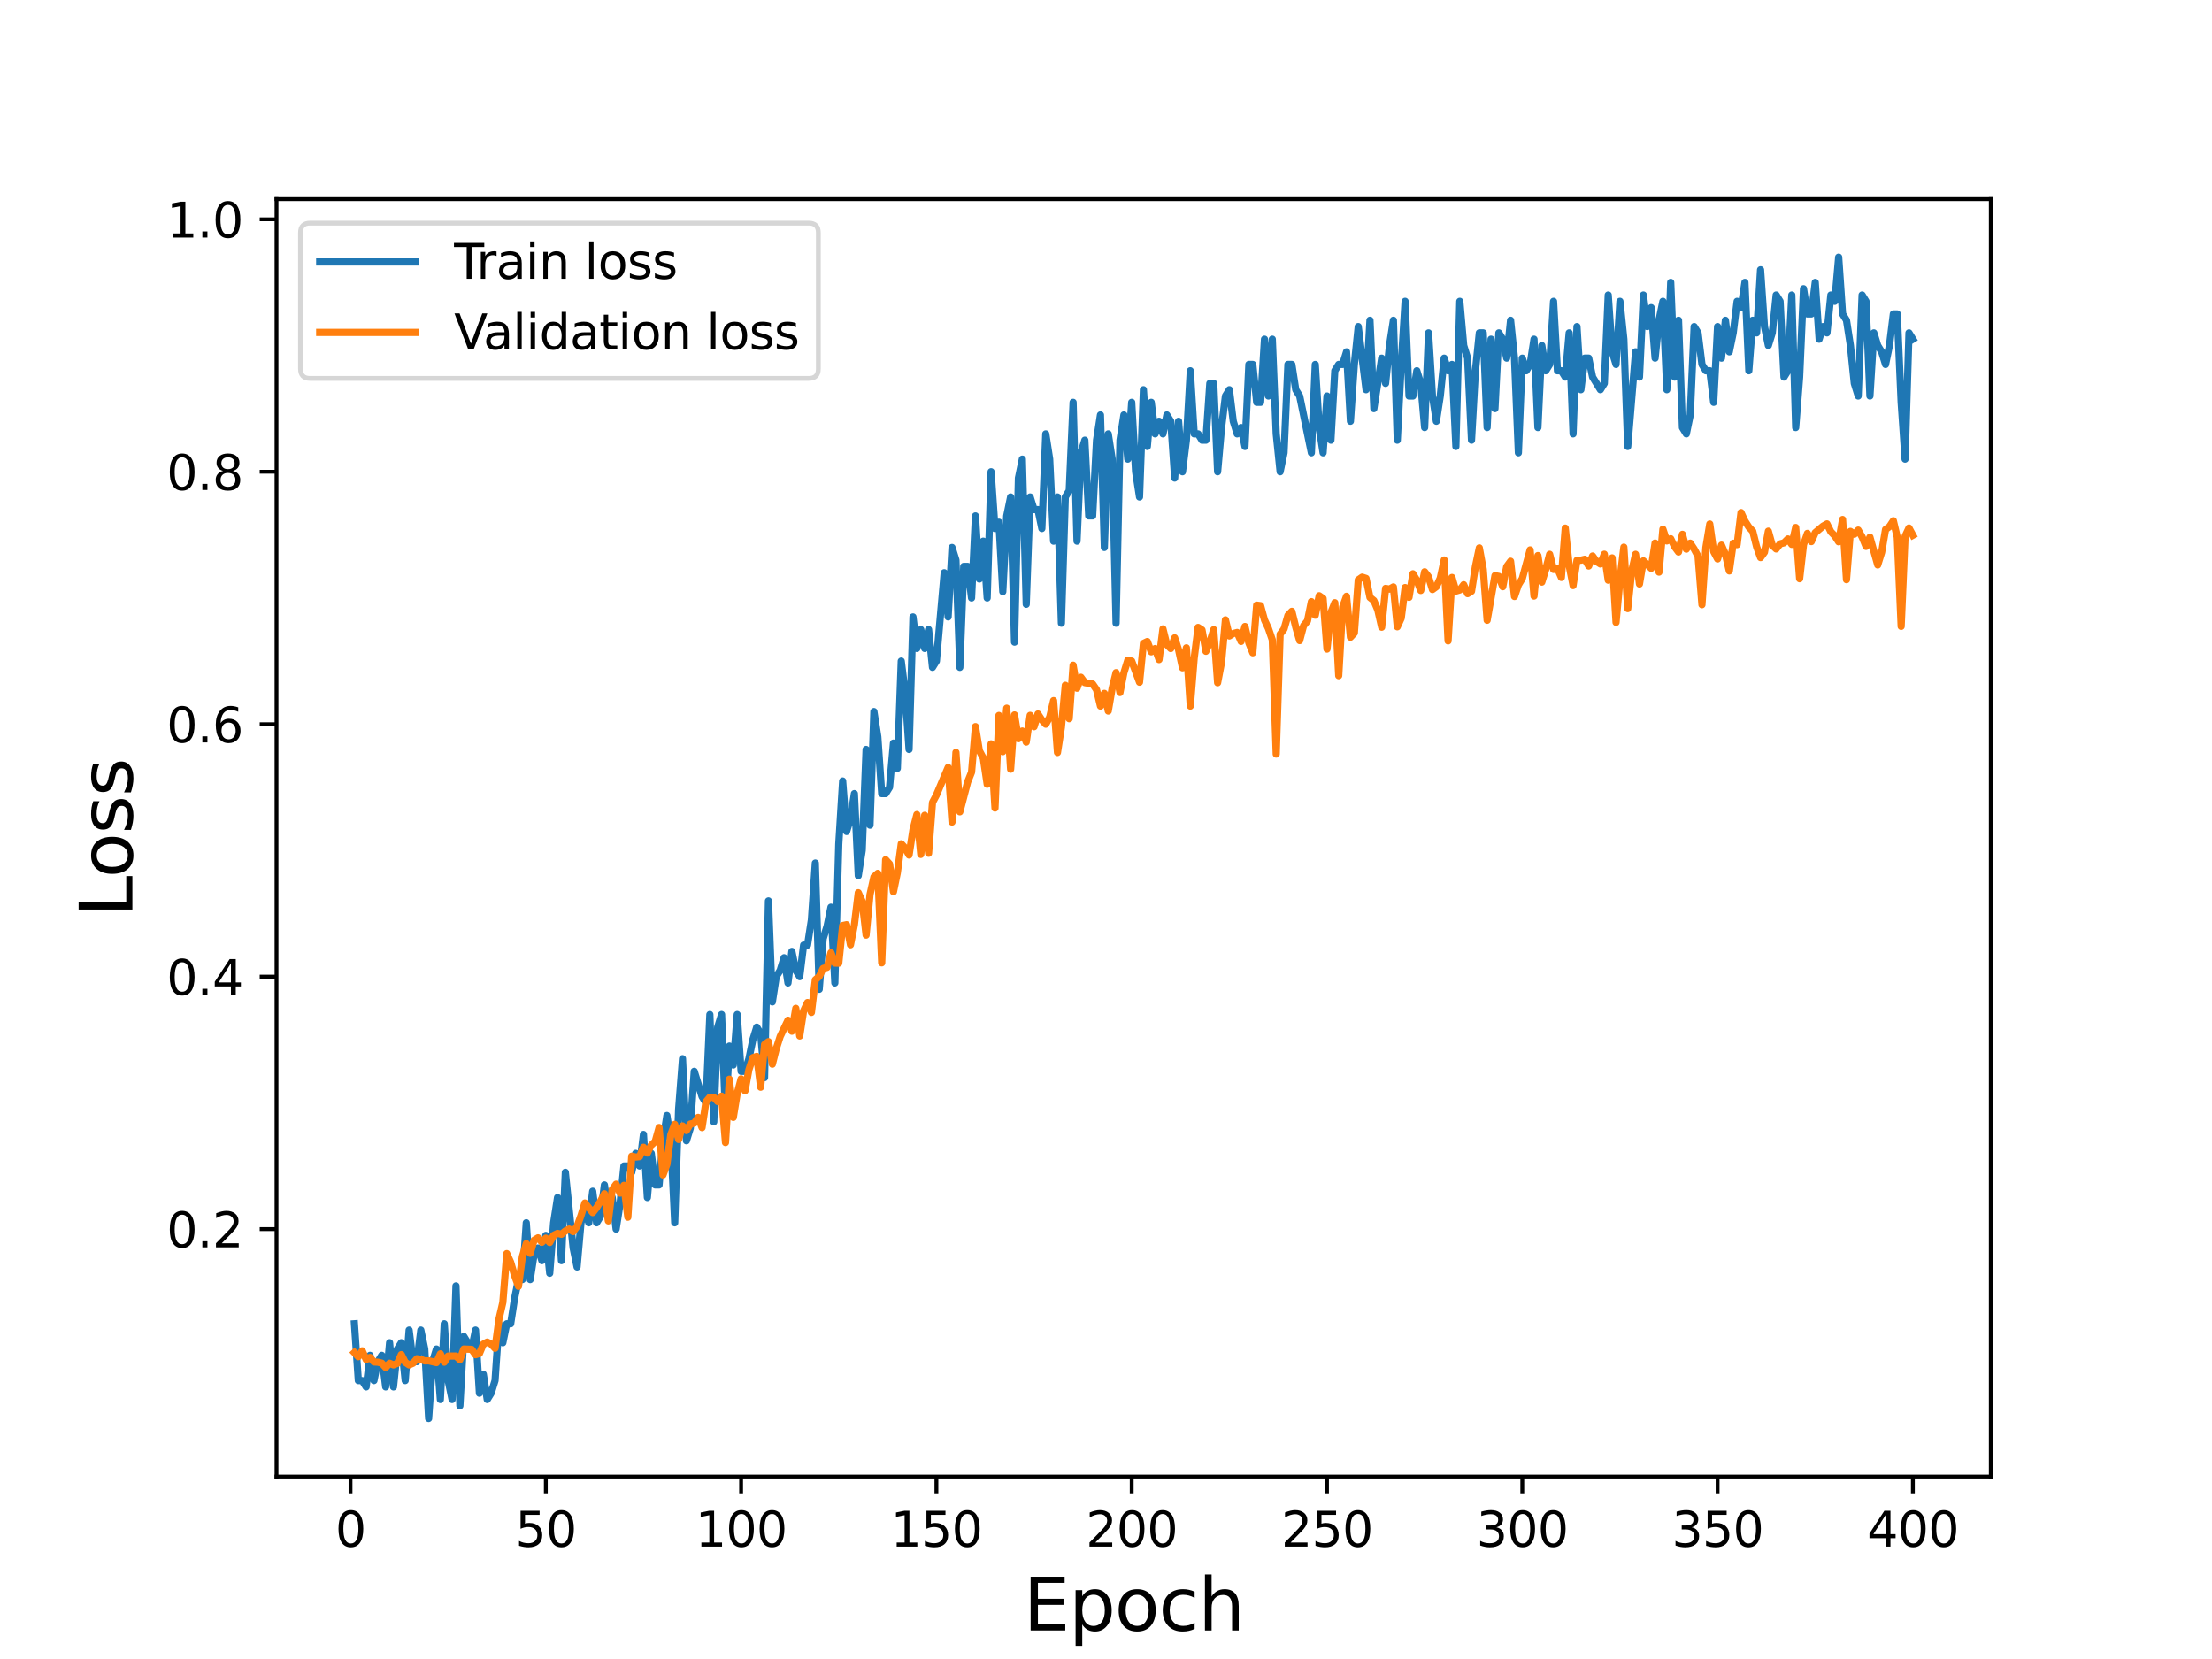<?xml version="1.0" encoding="utf-8" standalone="no"?>
<!DOCTYPE svg PUBLIC "-//W3C//DTD SVG 1.1//EN"
  "http://www.w3.org/Graphics/SVG/1.1/DTD/svg11.dtd">
<svg height="345.6pt" version="1.1" viewBox="0 0 460.8 345.6" width="460.8pt" xmlns="http://www.w3.org/2000/svg" xmlns:xlink="http://www.w3.org/1999/xlink">
 <defs>
  <style type="text/css">*{stroke-linecap:butt;stroke-linejoin:round;}</style>
 </defs>
 <g id="figure_1">
  <g id="patch_1">
   <path d="M 0 345.6 
L 460.8 345.6 
L 460.8 0 
L 0 0 
z
" style="fill:#ffffff;"/>
  </g>
  <g id="axes_1">
   <g id="patch_2">
    <path d="M 57.6 307.584 
L 414.72 307.584 
L 414.72 41.472 
L 57.6 41.472 
z
" style="fill:#ffffff;"/>
   </g>
   <g id="matplotlib.axis_1">
    <g id="xtick_1">
     <g id="line2d_1">
      <defs>
       <path d="M 0 0 
L 0 3.5 
" id="m29ec4c2a65" style="stroke:#000000;stroke-width:0.8;"/>
      </defs>
      <g>
       <use style="stroke:#000000;stroke-width:0.8;" x="73.019" xlink:href="#m29ec4c2a65" y="307.584"/>
      </g>
     </g>
     <g id="text_1">
      <!-- 0 -->
      <g transform="translate(69.838 322.182)scale(0.1 -0.1)">
       <defs>
        <path d="M 2034 4250 
Q 1547 4250 1301 3770 
Q 1056 3291 1056 2328 
Q 1056 1369 1301 889 
Q 1547 409 2034 409 
Q 2525 409 2770 889 
Q 3016 1369 3016 2328 
Q 3016 3291 2770 3770 
Q 2525 4250 2034 4250 
z
M 2034 4750 
Q 2819 4750 3233 4129 
Q 3647 3509 3647 2328 
Q 3647 1150 3233 529 
Q 2819 -91 2034 -91 
Q 1250 -91 836 529 
Q 422 1150 422 2328 
Q 422 3509 836 4129 
Q 1250 4750 2034 4750 
z
" id="DejaVuSans-30" transform="scale(0.016)"/>
       </defs>
       <use xlink:href="#DejaVuSans-30"/>
      </g>
     </g>
    </g>
    <g id="xtick_2">
     <g id="line2d_2">
      <g>
       <use style="stroke:#000000;stroke-width:0.8;" x="113.703" xlink:href="#m29ec4c2a65" y="307.584"/>
      </g>
     </g>
     <g id="text_2">
      <!-- 50 -->
      <g transform="translate(107.34 322.182)scale(0.1 -0.1)">
       <defs>
        <path d="M 691 4666 
L 3169 4666 
L 3169 4134 
L 1269 4134 
L 1269 2991 
Q 1406 3038 1543 3061 
Q 1681 3084 1819 3084 
Q 2600 3084 3056 2656 
Q 3513 2228 3513 1497 
Q 3513 744 3044 326 
Q 2575 -91 1722 -91 
Q 1428 -91 1123 -41 
Q 819 9 494 109 
L 494 744 
Q 775 591 1075 516 
Q 1375 441 1709 441 
Q 2250 441 2565 725 
Q 2881 1009 2881 1497 
Q 2881 1984 2565 2268 
Q 2250 2553 1709 2553 
Q 1456 2553 1204 2497 
Q 953 2441 691 2322 
L 691 4666 
z
" id="DejaVuSans-35" transform="scale(0.016)"/>
       </defs>
       <use xlink:href="#DejaVuSans-35"/>
       <use x="63.623" xlink:href="#DejaVuSans-30"/>
      </g>
     </g>
    </g>
    <g id="xtick_3">
     <g id="line2d_3">
      <g>
       <use style="stroke:#000000;stroke-width:0.8;" x="154.386" xlink:href="#m29ec4c2a65" y="307.584"/>
      </g>
     </g>
     <g id="text_3">
      <!-- 100 -->
      <g transform="translate(144.842 322.182)scale(0.1 -0.1)">
       <defs>
        <path d="M 794 531 
L 1825 531 
L 1825 4091 
L 703 3866 
L 703 4441 
L 1819 4666 
L 2450 4666 
L 2450 531 
L 3481 531 
L 3481 0 
L 794 0 
L 794 531 
z
" id="DejaVuSans-31" transform="scale(0.016)"/>
       </defs>
       <use xlink:href="#DejaVuSans-31"/>
       <use x="63.623" xlink:href="#DejaVuSans-30"/>
       <use x="127.246" xlink:href="#DejaVuSans-30"/>
      </g>
     </g>
    </g>
    <g id="xtick_4">
     <g id="line2d_4">
      <g>
       <use style="stroke:#000000;stroke-width:0.8;" x="195.07" xlink:href="#m29ec4c2a65" y="307.584"/>
      </g>
     </g>
     <g id="text_4">
      <!-- 150 -->
      <g transform="translate(185.526 322.182)scale(0.1 -0.1)">
       <use xlink:href="#DejaVuSans-31"/>
       <use x="63.623" xlink:href="#DejaVuSans-35"/>
       <use x="127.246" xlink:href="#DejaVuSans-30"/>
      </g>
     </g>
    </g>
    <g id="xtick_5">
     <g id="line2d_5">
      <g>
       <use style="stroke:#000000;stroke-width:0.8;" x="235.753" xlink:href="#m29ec4c2a65" y="307.584"/>
      </g>
     </g>
     <g id="text_5">
      <!-- 200 -->
      <g transform="translate(226.209 322.182)scale(0.1 -0.1)">
       <defs>
        <path d="M 1228 531 
L 3431 531 
L 3431 0 
L 469 0 
L 469 531 
Q 828 903 1448 1529 
Q 2069 2156 2228 2338 
Q 2531 2678 2651 2914 
Q 2772 3150 2772 3378 
Q 2772 3750 2511 3984 
Q 2250 4219 1831 4219 
Q 1534 4219 1204 4116 
Q 875 4013 500 3803 
L 500 4441 
Q 881 4594 1212 4672 
Q 1544 4750 1819 4750 
Q 2544 4750 2975 4387 
Q 3406 4025 3406 3419 
Q 3406 3131 3298 2873 
Q 3191 2616 2906 2266 
Q 2828 2175 2409 1742 
Q 1991 1309 1228 531 
z
" id="DejaVuSans-32" transform="scale(0.016)"/>
       </defs>
       <use xlink:href="#DejaVuSans-32"/>
       <use x="63.623" xlink:href="#DejaVuSans-30"/>
       <use x="127.246" xlink:href="#DejaVuSans-30"/>
      </g>
     </g>
    </g>
    <g id="xtick_6">
     <g id="line2d_6">
      <g>
       <use style="stroke:#000000;stroke-width:0.8;" x="276.437" xlink:href="#m29ec4c2a65" y="307.584"/>
      </g>
     </g>
     <g id="text_6">
      <!-- 250 -->
      <g transform="translate(266.893 322.182)scale(0.1 -0.1)">
       <use xlink:href="#DejaVuSans-32"/>
       <use x="63.623" xlink:href="#DejaVuSans-35"/>
       <use x="127.246" xlink:href="#DejaVuSans-30"/>
      </g>
     </g>
    </g>
    <g id="xtick_7">
     <g id="line2d_7">
      <g>
       <use style="stroke:#000000;stroke-width:0.8;" x="317.12" xlink:href="#m29ec4c2a65" y="307.584"/>
      </g>
     </g>
     <g id="text_7">
      <!-- 300 -->
      <g transform="translate(307.576 322.182)scale(0.1 -0.1)">
       <defs>
        <path d="M 2597 2516 
Q 3050 2419 3304 2112 
Q 3559 1806 3559 1356 
Q 3559 666 3084 287 
Q 2609 -91 1734 -91 
Q 1441 -91 1130 -33 
Q 819 25 488 141 
L 488 750 
Q 750 597 1062 519 
Q 1375 441 1716 441 
Q 2309 441 2620 675 
Q 2931 909 2931 1356 
Q 2931 1769 2642 2001 
Q 2353 2234 1838 2234 
L 1294 2234 
L 1294 2753 
L 1863 2753 
Q 2328 2753 2575 2939 
Q 2822 3125 2822 3475 
Q 2822 3834 2567 4026 
Q 2313 4219 1838 4219 
Q 1578 4219 1281 4162 
Q 984 4106 628 3988 
L 628 4550 
Q 988 4650 1302 4700 
Q 1616 4750 1894 4750 
Q 2613 4750 3031 4423 
Q 3450 4097 3450 3541 
Q 3450 3153 3228 2886 
Q 3006 2619 2597 2516 
z
" id="DejaVuSans-33" transform="scale(0.016)"/>
       </defs>
       <use xlink:href="#DejaVuSans-33"/>
       <use x="63.623" xlink:href="#DejaVuSans-30"/>
       <use x="127.246" xlink:href="#DejaVuSans-30"/>
      </g>
     </g>
    </g>
    <g id="xtick_8">
     <g id="line2d_8">
      <g>
       <use style="stroke:#000000;stroke-width:0.8;" x="357.804" xlink:href="#m29ec4c2a65" y="307.584"/>
      </g>
     </g>
     <g id="text_8">
      <!-- 350 -->
      <g transform="translate(348.26 322.182)scale(0.1 -0.1)">
       <use xlink:href="#DejaVuSans-33"/>
       <use x="63.623" xlink:href="#DejaVuSans-35"/>
       <use x="127.246" xlink:href="#DejaVuSans-30"/>
      </g>
     </g>
    </g>
    <g id="xtick_9">
     <g id="line2d_9">
      <g>
       <use style="stroke:#000000;stroke-width:0.8;" x="398.487" xlink:href="#m29ec4c2a65" y="307.584"/>
      </g>
     </g>
     <g id="text_9">
      <!-- 400 -->
      <g transform="translate(388.944 322.182)scale(0.1 -0.1)">
       <defs>
        <path d="M 2419 4116 
L 825 1625 
L 2419 1625 
L 2419 4116 
z
M 2253 4666 
L 3047 4666 
L 3047 1625 
L 3713 1625 
L 3713 1100 
L 3047 1100 
L 3047 0 
L 2419 0 
L 2419 1100 
L 313 1100 
L 313 1709 
L 2253 4666 
z
" id="DejaVuSans-34" transform="scale(0.016)"/>
       </defs>
       <use xlink:href="#DejaVuSans-34"/>
       <use x="63.623" xlink:href="#DejaVuSans-30"/>
       <use x="127.246" xlink:href="#DejaVuSans-30"/>
      </g>
     </g>
    </g>
    <g id="text_10">
     <!-- Epoch -->
     <g transform="translate(213.194 339.66)scale(0.15 -0.15)">
      <defs>
       <path d="M 628 4666 
L 3578 4666 
L 3578 4134 
L 1259 4134 
L 1259 2753 
L 3481 2753 
L 3481 2222 
L 1259 2222 
L 1259 531 
L 3634 531 
L 3634 0 
L 628 0 
L 628 4666 
z
" id="DejaVuSans-45" transform="scale(0.016)"/>
       <path d="M 1159 525 
L 1159 -1331 
L 581 -1331 
L 581 3500 
L 1159 3500 
L 1159 2969 
Q 1341 3281 1617 3432 
Q 1894 3584 2278 3584 
Q 2916 3584 3314 3078 
Q 3713 2572 3713 1747 
Q 3713 922 3314 415 
Q 2916 -91 2278 -91 
Q 1894 -91 1617 61 
Q 1341 213 1159 525 
z
M 3116 1747 
Q 3116 2381 2855 2742 
Q 2594 3103 2138 3103 
Q 1681 3103 1420 2742 
Q 1159 2381 1159 1747 
Q 1159 1113 1420 752 
Q 1681 391 2138 391 
Q 2594 391 2855 752 
Q 3116 1113 3116 1747 
z
" id="DejaVuSans-70" transform="scale(0.016)"/>
       <path d="M 1959 3097 
Q 1497 3097 1228 2736 
Q 959 2375 959 1747 
Q 959 1119 1226 758 
Q 1494 397 1959 397 
Q 2419 397 2687 759 
Q 2956 1122 2956 1747 
Q 2956 2369 2687 2733 
Q 2419 3097 1959 3097 
z
M 1959 3584 
Q 2709 3584 3137 3096 
Q 3566 2609 3566 1747 
Q 3566 888 3137 398 
Q 2709 -91 1959 -91 
Q 1206 -91 779 398 
Q 353 888 353 1747 
Q 353 2609 779 3096 
Q 1206 3584 1959 3584 
z
" id="DejaVuSans-6f" transform="scale(0.016)"/>
       <path d="M 3122 3366 
L 3122 2828 
Q 2878 2963 2633 3030 
Q 2388 3097 2138 3097 
Q 1578 3097 1268 2742 
Q 959 2388 959 1747 
Q 959 1106 1268 751 
Q 1578 397 2138 397 
Q 2388 397 2633 464 
Q 2878 531 3122 666 
L 3122 134 
Q 2881 22 2623 -34 
Q 2366 -91 2075 -91 
Q 1284 -91 818 406 
Q 353 903 353 1747 
Q 353 2603 823 3093 
Q 1294 3584 2113 3584 
Q 2378 3584 2631 3529 
Q 2884 3475 3122 3366 
z
" id="DejaVuSans-63" transform="scale(0.016)"/>
       <path d="M 3513 2113 
L 3513 0 
L 2938 0 
L 2938 2094 
Q 2938 2591 2744 2837 
Q 2550 3084 2163 3084 
Q 1697 3084 1428 2787 
Q 1159 2491 1159 1978 
L 1159 0 
L 581 0 
L 581 4863 
L 1159 4863 
L 1159 2956 
Q 1366 3272 1645 3428 
Q 1925 3584 2291 3584 
Q 2894 3584 3203 3211 
Q 3513 2838 3513 2113 
z
" id="DejaVuSans-68" transform="scale(0.016)"/>
      </defs>
      <use xlink:href="#DejaVuSans-45"/>
      <use x="63.184" xlink:href="#DejaVuSans-70"/>
      <use x="126.66" xlink:href="#DejaVuSans-6f"/>
      <use x="187.842" xlink:href="#DejaVuSans-63"/>
      <use x="242.822" xlink:href="#DejaVuSans-68"/>
     </g>
    </g>
   </g>
   <g id="matplotlib.axis_2">
    <g id="ytick_1">
     <g id="line2d_10">
      <defs>
       <path d="M 0 0 
L -3.5 0 
" id="md1b78c02ff" style="stroke:#000000;stroke-width:0.8;"/>
      </defs>
      <g>
       <use style="stroke:#000000;stroke-width:0.8;" x="57.6" xlink:href="#md1b78c02ff" y="256.045"/>
      </g>
     </g>
     <g id="text_11">
      <!-- 0.2 -->
      <g transform="translate(34.697 259.844)scale(0.1 -0.1)">
       <defs>
        <path d="M 684 794 
L 1344 794 
L 1344 0 
L 684 0 
L 684 794 
z
" id="DejaVuSans-2e" transform="scale(0.016)"/>
       </defs>
       <use xlink:href="#DejaVuSans-30"/>
       <use x="63.623" xlink:href="#DejaVuSans-2e"/>
       <use x="95.41" xlink:href="#DejaVuSans-32"/>
      </g>
     </g>
    </g>
    <g id="ytick_2">
     <g id="line2d_11">
      <g>
       <use style="stroke:#000000;stroke-width:0.8;" x="57.6" xlink:href="#md1b78c02ff" y="203.453"/>
      </g>
     </g>
     <g id="text_12">
      <!-- 0.4 -->
      <g transform="translate(34.697 207.252)scale(0.1 -0.1)">
       <use xlink:href="#DejaVuSans-30"/>
       <use x="63.623" xlink:href="#DejaVuSans-2e"/>
       <use x="95.41" xlink:href="#DejaVuSans-34"/>
      </g>
     </g>
    </g>
    <g id="ytick_3">
     <g id="line2d_12">
      <g>
       <use style="stroke:#000000;stroke-width:0.8;" x="57.6" xlink:href="#md1b78c02ff" y="150.862"/>
      </g>
     </g>
     <g id="text_13">
      <!-- 0.6 -->
      <g transform="translate(34.697 154.661)scale(0.1 -0.1)">
       <defs>
        <path d="M 2113 2584 
Q 1688 2584 1439 2293 
Q 1191 2003 1191 1497 
Q 1191 994 1439 701 
Q 1688 409 2113 409 
Q 2538 409 2786 701 
Q 3034 994 3034 1497 
Q 3034 2003 2786 2293 
Q 2538 2584 2113 2584 
z
M 3366 4563 
L 3366 3988 
Q 3128 4100 2886 4159 
Q 2644 4219 2406 4219 
Q 1781 4219 1451 3797 
Q 1122 3375 1075 2522 
Q 1259 2794 1537 2939 
Q 1816 3084 2150 3084 
Q 2853 3084 3261 2657 
Q 3669 2231 3669 1497 
Q 3669 778 3244 343 
Q 2819 -91 2113 -91 
Q 1303 -91 875 529 
Q 447 1150 447 2328 
Q 447 3434 972 4092 
Q 1497 4750 2381 4750 
Q 2619 4750 2861 4703 
Q 3103 4656 3366 4563 
z
" id="DejaVuSans-36" transform="scale(0.016)"/>
       </defs>
       <use xlink:href="#DejaVuSans-30"/>
       <use x="63.623" xlink:href="#DejaVuSans-2e"/>
       <use x="95.41" xlink:href="#DejaVuSans-36"/>
      </g>
     </g>
    </g>
    <g id="ytick_4">
     <g id="line2d_13">
      <g>
       <use style="stroke:#000000;stroke-width:0.8;" x="57.6" xlink:href="#md1b78c02ff" y="98.271"/>
      </g>
     </g>
     <g id="text_14">
      <!-- 0.8 -->
      <g transform="translate(34.697 102.07)scale(0.1 -0.1)">
       <defs>
        <path d="M 2034 2216 
Q 1584 2216 1326 1975 
Q 1069 1734 1069 1313 
Q 1069 891 1326 650 
Q 1584 409 2034 409 
Q 2484 409 2743 651 
Q 3003 894 3003 1313 
Q 3003 1734 2745 1975 
Q 2488 2216 2034 2216 
z
M 1403 2484 
Q 997 2584 770 2862 
Q 544 3141 544 3541 
Q 544 4100 942 4425 
Q 1341 4750 2034 4750 
Q 2731 4750 3128 4425 
Q 3525 4100 3525 3541 
Q 3525 3141 3298 2862 
Q 3072 2584 2669 2484 
Q 3125 2378 3379 2068 
Q 3634 1759 3634 1313 
Q 3634 634 3220 271 
Q 2806 -91 2034 -91 
Q 1263 -91 848 271 
Q 434 634 434 1313 
Q 434 1759 690 2068 
Q 947 2378 1403 2484 
z
M 1172 3481 
Q 1172 3119 1398 2916 
Q 1625 2713 2034 2713 
Q 2441 2713 2670 2916 
Q 2900 3119 2900 3481 
Q 2900 3844 2670 4047 
Q 2441 4250 2034 4250 
Q 1625 4250 1398 4047 
Q 1172 3844 1172 3481 
z
" id="DejaVuSans-38" transform="scale(0.016)"/>
       </defs>
       <use xlink:href="#DejaVuSans-30"/>
       <use x="63.623" xlink:href="#DejaVuSans-2e"/>
       <use x="95.41" xlink:href="#DejaVuSans-38"/>
      </g>
     </g>
    </g>
    <g id="ytick_5">
     <g id="line2d_14">
      <g>
       <use style="stroke:#000000;stroke-width:0.8;" x="57.6" xlink:href="#md1b78c02ff" y="45.679"/>
      </g>
     </g>
     <g id="text_15">
      <!-- 1.0 -->
      <g transform="translate(34.697 49.479)scale(0.1 -0.1)">
       <use xlink:href="#DejaVuSans-31"/>
       <use x="63.623" xlink:href="#DejaVuSans-2e"/>
       <use x="95.41" xlink:href="#DejaVuSans-30"/>
      </g>
     </g>
    </g>
    <g id="text_16">
     <!-- Loss -->
     <g transform="translate(27.577 190.979)rotate(-90)scale(0.15 -0.15)">
      <defs>
       <path d="M 628 4666 
L 1259 4666 
L 1259 531 
L 3531 531 
L 3531 0 
L 628 0 
L 628 4666 
z
" id="DejaVuSans-4c" transform="scale(0.016)"/>
       <path d="M 2834 3397 
L 2834 2853 
Q 2591 2978 2328 3040 
Q 2066 3103 1784 3103 
Q 1356 3103 1142 2972 
Q 928 2841 928 2578 
Q 928 2378 1081 2264 
Q 1234 2150 1697 2047 
L 1894 2003 
Q 2506 1872 2764 1633 
Q 3022 1394 3022 966 
Q 3022 478 2636 193 
Q 2250 -91 1575 -91 
Q 1294 -91 989 -36 
Q 684 19 347 128 
L 347 722 
Q 666 556 975 473 
Q 1284 391 1588 391 
Q 1994 391 2212 530 
Q 2431 669 2431 922 
Q 2431 1156 2273 1281 
Q 2116 1406 1581 1522 
L 1381 1569 
Q 847 1681 609 1914 
Q 372 2147 372 2553 
Q 372 3047 722 3315 
Q 1072 3584 1716 3584 
Q 2034 3584 2315 3537 
Q 2597 3491 2834 3397 
z
" id="DejaVuSans-73" transform="scale(0.016)"/>
      </defs>
      <use xlink:href="#DejaVuSans-4c"/>
      <use x="53.963" xlink:href="#DejaVuSans-6f"/>
      <use x="115.145" xlink:href="#DejaVuSans-73"/>
      <use x="167.244" xlink:href="#DejaVuSans-73"/>
     </g>
    </g>
   </g>
   <g id="line2d_15">
    <path clip-path="url(#p1a668a1ec5)" d="M 73.833 275.766 
L 74.646 287.599 
L 75.46 287.599 
L 76.274 288.914 
L 77.087 282.34 
L 77.901 287.599 
L 78.715 283.655 
L 79.528 282.34 
L 80.342 288.914 
L 81.156 279.711 
L 81.969 288.914 
L 82.783 281.025 
L 83.597 279.711 
L 84.41 287.599 
L 85.224 277.081 
L 86.038 283.655 
L 86.851 283.655 
L 87.665 277.081 
L 88.479 281.025 
L 89.292 295.488 
L 90.106 283.655 
L 90.92 281.025 
L 91.733 291.544 
L 92.547 275.766 
L 93.361 287.599 
L 94.174 291.544 
L 94.988 267.878 
L 95.802 292.858 
L 96.616 278.396 
L 98.243 281.025 
L 99.057 277.081 
L 99.87 290.229 
L 100.684 286.285 
L 101.498 291.544 
L 102.311 290.229 
L 103.125 287.599 
L 103.939 275.766 
L 104.752 279.711 
L 105.566 275.766 
L 106.38 275.766 
L 107.193 270.507 
L 108.007 266.563 
L 108.821 266.563 
L 109.634 254.73 
L 110.448 266.563 
L 111.262 261.304 
L 112.075 259.989 
L 112.889 262.618 
L 113.703 257.359 
L 114.516 265.248 
L 115.33 254.73 
L 116.144 249.471 
L 116.957 262.618 
L 117.771 244.211 
L 119.398 259.989 
L 120.212 263.933 
L 121.026 254.73 
L 121.839 252.1 
L 122.653 254.73 
L 123.467 248.156 
L 124.28 254.73 
L 125.094 253.415 
L 125.908 246.841 
L 126.721 252.1 
L 127.535 249.471 
L 128.349 256.045 
L 129.162 250.785 
L 129.976 242.897 
L 130.79 242.897 
L 131.603 244.211 
L 132.417 240.267 
L 133.231 242.897 
L 134.044 236.323 
L 134.858 249.471 
L 135.672 240.267 
L 136.485 246.841 
L 137.299 246.841 
L 138.113 237.638 
L 138.926 232.378 
L 139.74 237.638 
L 140.554 254.73 
L 141.367 231.064 
L 142.181 220.545 
L 142.995 237.638 
L 143.808 235.008 
L 144.622 223.175 
L 146.249 228.434 
L 147.063 229.749 
L 147.877 211.342 
L 148.69 233.693 
L 149.504 213.971 
L 150.318 211.342 
L 151.131 232.378 
L 151.945 217.916 
L 152.759 221.86 
L 153.572 211.342 
L 154.386 223.175 
L 155.2 223.175 
L 156.013 220.545 
L 156.827 216.601 
L 157.641 213.971 
L 158.454 215.286 
L 159.268 224.49 
L 160.082 187.676 
L 160.895 208.712 
L 161.709 203.453 
L 162.523 202.138 
L 163.336 199.509 
L 164.15 204.768 
L 164.964 198.194 
L 165.777 202.138 
L 166.591 203.453 
L 167.405 196.879 
L 168.219 196.879 
L 169.032 191.62 
L 169.846 179.787 
L 170.66 206.083 
L 171.473 195.565 
L 172.287 192.935 
L 173.101 188.991 
L 173.914 204.768 
L 174.728 175.843 
L 175.542 162.695 
L 176.355 173.213 
L 177.169 170.584 
L 177.983 165.325 
L 178.796 182.417 
L 179.61 177.158 
L 180.424 156.121 
L 181.237 171.898 
L 182.051 148.232 
L 182.865 153.491 
L 183.678 165.325 
L 184.492 165.325 
L 185.306 164.01 
L 186.119 154.806 
L 186.933 160.065 
L 187.747 137.714 
L 188.56 144.288 
L 189.374 156.121 
L 190.188 128.511 
L 191.001 135.085 
L 191.815 131.14 
L 192.629 135.085 
L 193.442 131.14 
L 194.256 139.029 
L 195.07 137.714 
L 196.697 119.307 
L 197.511 128.511 
L 198.324 114.048 
L 199.138 116.678 
L 199.952 139.029 
L 200.765 117.992 
L 201.579 117.992 
L 202.393 124.566 
L 203.206 107.474 
L 204.02 120.622 
L 204.834 112.733 
L 205.647 124.566 
L 206.461 98.271 
L 207.275 110.104 
L 208.088 108.789 
L 208.902 123.251 
L 209.716 107.474 
L 210.529 103.53 
L 211.343 133.77 
L 212.157 99.585 
L 212.97 95.641 
L 213.784 125.881 
L 214.598 103.53 
L 215.411 106.159 
L 216.225 106.159 
L 217.039 110.104 
L 217.852 90.382 
L 218.666 95.641 
L 219.48 112.733 
L 220.293 103.53 
L 221.107 129.825 
L 221.921 103.53 
L 222.734 102.215 
L 223.548 83.808 
L 224.362 112.733 
L 225.175 94.326 
L 225.989 91.697 
L 226.803 107.474 
L 227.616 107.474 
L 228.43 91.697 
L 229.244 86.438 
L 230.057 114.048 
L 230.871 90.382 
L 231.685 95.641 
L 232.498 129.825 
L 233.312 91.697 
L 234.126 86.438 
L 234.939 95.641 
L 235.753 83.808 
L 236.567 98.271 
L 237.381 103.53 
L 238.194 81.178 
L 239.008 93.011 
L 239.822 83.808 
L 240.635 90.382 
L 241.449 87.752 
L 242.263 90.382 
L 243.076 86.438 
L 243.89 87.752 
L 244.704 99.585 
L 245.517 87.752 
L 246.331 98.271 
L 247.145 91.697 
L 247.958 77.234 
L 248.772 90.382 
L 249.586 90.382 
L 250.399 91.697 
L 251.213 91.697 
L 252.027 79.864 
L 252.84 79.864 
L 253.654 98.271 
L 254.468 89.067 
L 255.281 82.493 
L 256.095 81.178 
L 256.909 87.752 
L 257.722 90.382 
L 258.536 89.067 
L 259.35 93.011 
L 260.163 75.919 
L 260.977 75.919 
L 261.791 83.808 
L 262.604 83.808 
L 263.418 70.66 
L 264.232 82.493 
L 265.045 70.66 
L 265.859 90.382 
L 266.673 98.271 
L 267.486 94.326 
L 268.3 75.919 
L 269.114 75.919 
L 269.927 81.178 
L 270.741 82.493 
L 273.182 94.326 
L 273.996 75.919 
L 274.809 89.067 
L 275.623 94.326 
L 276.437 82.493 
L 277.25 91.697 
L 278.064 77.234 
L 278.878 75.919 
L 279.691 75.919 
L 280.505 73.29 
L 281.319 87.752 
L 282.132 75.919 
L 282.946 68.031 
L 284.573 81.178 
L 285.387 66.716 
L 286.201 85.123 
L 287.828 74.605 
L 288.642 79.864 
L 289.455 71.975 
L 290.269 66.716 
L 291.083 91.697 
L 291.896 75.919 
L 292.71 62.771 
L 293.524 82.493 
L 294.337 82.493 
L 295.151 77.234 
L 295.965 79.864 
L 296.778 89.067 
L 297.592 69.345 
L 298.406 82.493 
L 299.219 87.752 
L 300.033 82.493 
L 300.847 74.605 
L 301.66 77.234 
L 302.474 75.919 
L 303.288 93.011 
L 304.101 62.771 
L 304.915 71.975 
L 305.729 74.605 
L 306.543 91.697 
L 307.356 77.234 
L 308.17 69.345 
L 308.984 69.345 
L 309.797 89.067 
L 310.611 70.66 
L 311.425 85.123 
L 312.238 69.345 
L 313.052 70.66 
L 313.866 74.605 
L 314.679 66.716 
L 315.493 74.605 
L 316.307 94.326 
L 317.12 74.605 
L 317.934 77.234 
L 318.748 75.919 
L 319.561 70.66 
L 320.375 89.067 
L 321.189 71.975 
L 322.002 77.234 
L 322.816 75.919 
L 323.63 62.771 
L 324.443 77.234 
L 325.257 77.234 
L 326.071 78.549 
L 326.884 69.345 
L 327.698 90.382 
L 328.512 68.031 
L 329.325 81.178 
L 330.139 74.605 
L 330.953 74.605 
L 331.766 78.549 
L 333.394 81.178 
L 334.207 79.864 
L 335.021 61.457 
L 335.835 73.29 
L 336.648 75.919 
L 337.462 62.771 
L 338.276 70.66 
L 339.089 93.011 
L 340.717 73.29 
L 341.53 78.549 
L 342.344 61.457 
L 343.158 68.031 
L 343.971 64.086 
L 344.785 74.605 
L 345.599 66.716 
L 346.412 62.771 
L 347.226 81.178 
L 348.04 58.827 
L 348.853 78.549 
L 349.667 66.716 
L 350.481 89.067 
L 351.294 90.382 
L 352.108 86.438 
L 352.922 68.031 
L 353.735 69.345 
L 354.549 75.919 
L 355.363 77.234 
L 356.176 77.234 
L 356.99 83.808 
L 357.804 68.031 
L 358.617 74.605 
L 359.431 66.716 
L 360.245 73.29 
L 361.058 69.345 
L 361.872 62.771 
L 362.686 64.086 
L 363.499 58.827 
L 364.313 77.234 
L 365.127 66.716 
L 365.94 69.345 
L 366.754 56.198 
L 367.568 68.031 
L 368.381 71.975 
L 369.195 69.345 
L 370.009 61.457 
L 370.822 62.771 
L 371.636 78.549 
L 372.45 77.234 
L 373.263 61.457 
L 374.077 89.067 
L 374.891 78.549 
L 375.704 60.142 
L 376.518 65.401 
L 377.332 65.401 
L 378.146 58.827 
L 378.959 70.66 
L 379.773 68.031 
L 380.587 69.345 
L 381.4 61.457 
L 382.214 62.771 
L 383.028 53.568 
L 383.841 65.401 
L 384.655 66.716 
L 385.469 71.975 
L 386.282 79.864 
L 387.096 82.493 
L 387.91 61.457 
L 388.723 62.771 
L 389.537 82.493 
L 390.351 69.345 
L 391.164 71.975 
L 391.978 73.29 
L 392.792 75.919 
L 393.605 71.975 
L 394.419 65.401 
L 395.233 65.401 
L 396.046 83.808 
L 396.86 95.641 
L 397.674 69.345 
L 398.487 70.66 
L 398.487 70.66 
" style="fill:none;stroke:#1f77b4;stroke-linecap:square;stroke-width:1.5;"/>
   </g>
   <g id="line2d_16">
    <path clip-path="url(#p1a668a1ec5)" d="M 73.833 281.77 
L 74.646 282.625 
L 75.46 281.398 
L 76.274 283.217 
L 77.087 282.778 
L 77.901 283.721 
L 78.715 283.765 
L 79.528 283.962 
L 80.342 284.882 
L 81.156 283.984 
L 81.969 284.334 
L 82.783 284.006 
L 83.597 282.187 
L 84.41 283.786 
L 85.224 284.334 
L 86.038 283.984 
L 86.851 283.041 
L 87.665 283.173 
L 88.479 283.502 
L 89.292 283.48 
L 90.92 283.852 
L 91.733 282.033 
L 92.547 283.765 
L 93.361 282.494 
L 94.988 282.494 
L 95.802 283.239 
L 96.616 281.025 
L 98.243 281.091 
L 99.057 282.209 
L 99.87 281.968 
L 100.684 280.017 
L 101.498 279.579 
L 102.311 279.995 
L 103.125 280.872 
L 103.939 274.824 
L 104.752 271.318 
L 105.566 261.15 
L 106.38 262.947 
L 107.193 265.708 
L 108.007 267.965 
L 108.821 261.764 
L 109.634 259.069 
L 110.448 261.085 
L 111.262 258.367 
L 112.075 257.863 
L 112.889 258.784 
L 113.703 257.929 
L 114.516 258.827 
L 115.33 257.337 
L 116.144 256.943 
L 116.957 257.118 
L 117.771 256.439 
L 118.585 256.045 
L 119.398 256.57 
L 120.212 255.475 
L 121.026 253.24 
L 121.839 250.61 
L 123.467 252.604 
L 124.28 251.574 
L 125.094 250.259 
L 125.908 248.682 
L 126.721 254.335 
L 127.535 247.805 
L 128.349 246.688 
L 129.162 248.55 
L 129.976 246.929 
L 130.79 253.568 
L 131.603 240.859 
L 132.417 241.034 
L 133.231 240.946 
L 134.044 238.996 
L 134.858 240.201 
L 135.672 238.536 
L 136.485 237.813 
L 137.299 234.877 
L 138.113 244.759 
L 138.926 242.568 
L 139.74 236.345 
L 140.554 234.219 
L 141.367 237.375 
L 142.181 234.548 
L 142.995 235.512 
L 143.808 234.153 
L 144.622 233.978 
L 145.436 232.773 
L 146.249 234.898 
L 147.063 229.53 
L 147.877 228.566 
L 148.69 228.587 
L 149.504 229.464 
L 150.318 228.346 
L 151.131 238.01 
L 151.945 224.818 
L 152.759 232.773 
L 153.572 227.799 
L 154.386 224.753 
L 155.2 227.229 
L 156.013 222.824 
L 156.827 220.326 
L 157.641 220.063 
L 158.454 226.484 
L 159.268 217.587 
L 160.082 216.995 
L 160.895 221.685 
L 161.709 218.464 
L 162.523 215.922 
L 164.15 212.525 
L 164.964 214.826 
L 165.777 210.049 
L 166.591 215.812 
L 167.405 210.575 
L 168.219 208.844 
L 169.032 210.904 
L 169.846 204.111 
L 170.66 203.409 
L 171.473 201.744 
L 172.287 201.525 
L 173.101 198.457 
L 173.914 200.626 
L 174.728 200.648 
L 175.542 192.803 
L 176.355 192.628 
L 177.169 196.814 
L 177.983 192.65 
L 178.796 185.967 
L 179.61 187.763 
L 180.424 194.798 
L 181.237 186.361 
L 182.051 182.68 
L 182.865 181.935 
L 183.678 200.583 
L 184.492 179.086 
L 185.306 179.984 
L 186.119 185.769 
L 186.933 181.825 
L 187.747 175.777 
L 188.56 176.654 
L 189.374 178.122 
L 190.188 172.841 
L 191.001 169.685 
L 191.815 177.99 
L 192.629 169.839 
L 193.442 177.749 
L 194.256 167.165 
L 195.07 165.631 
L 196.697 161.775 
L 197.511 159.868 
L 198.324 171.241 
L 199.138 156.735 
L 199.952 169.115 
L 201.579 162.892 
L 202.393 160.854 
L 203.206 151.366 
L 204.02 156.384 
L 204.834 157.918 
L 205.647 163.374 
L 206.461 154.96 
L 207.275 168.327 
L 208.088 149.043 
L 208.902 156.581 
L 209.716 147.531 
L 210.529 160.241 
L 211.343 148.934 
L 212.157 153.886 
L 212.97 152.286 
L 213.784 154.587 
L 214.598 149.021 
L 215.411 151.388 
L 216.225 148.736 
L 217.039 149.985 
L 217.852 150.862 
L 218.666 149.394 
L 219.48 145.953 
L 220.293 156.757 
L 221.107 151.519 
L 221.921 142.754 
L 222.734 149.722 
L 223.548 138.569 
L 224.362 143.368 
L 225.175 141.089 
L 225.989 142.206 
L 227.616 142.491 
L 228.43 143.674 
L 229.244 147.093 
L 230.057 144.441 
L 230.871 148.123 
L 231.685 143.368 
L 232.498 140.125 
L 233.312 144.266 
L 234.126 140.146 
L 234.939 137.539 
L 235.753 137.714 
L 237.381 142.119 
L 238.194 134.033 
L 239.008 133.638 
L 239.822 135.786 
L 240.635 135.106 
L 241.449 137.407 
L 242.263 131.009 
L 243.076 134.296 
L 243.89 135.106 
L 244.704 132.871 
L 245.517 135.369 
L 246.331 139.117 
L 247.145 134.953 
L 247.958 147.093 
L 248.772 137.079 
L 249.586 130.702 
L 250.399 131.228 
L 251.213 135.676 
L 252.027 133.748 
L 252.84 131.162 
L 253.654 142.228 
L 254.468 137.977 
L 255.281 129.124 
L 256.095 132.477 
L 256.909 131.973 
L 257.722 131.754 
L 258.536 133.616 
L 259.35 130.505 
L 260.163 133.945 
L 260.977 135.983 
L 261.791 126.056 
L 262.604 126.166 
L 263.418 129.146 
L 264.232 130.921 
L 265.045 133.288 
L 265.859 157.085 
L 266.673 132.126 
L 267.486 131.031 
L 268.3 128.204 
L 269.114 127.349 
L 269.927 130.636 
L 270.741 133.441 
L 271.555 130.351 
L 272.368 129.343 
L 273.182 125.333 
L 273.996 128.16 
L 274.809 124.106 
L 275.623 124.676 
L 276.437 135.216 
L 277.25 127.634 
L 278.064 125.552 
L 278.878 140.76 
L 279.691 126.451 
L 280.505 124.216 
L 281.319 132.74 
L 282.132 131.863 
L 282.946 120.797 
L 283.76 120.227 
L 284.573 120.49 
L 285.387 124.457 
L 286.201 125.114 
L 287.014 127.064 
L 287.828 130.658 
L 288.642 122.572 
L 289.455 122.726 
L 290.269 122.265 
L 291.083 130.57 
L 291.896 128.774 
L 292.71 122.397 
L 293.524 124.435 
L 294.337 119.526 
L 295.151 120.885 
L 295.965 123.01 
L 296.778 119.11 
L 297.592 120.162 
L 298.406 122.813 
L 299.219 122.222 
L 300.033 120.425 
L 300.847 116.656 
L 301.66 133.507 
L 302.474 120.293 
L 303.288 123.142 
L 304.101 122.901 
L 304.915 121.805 
L 305.729 123.668 
L 306.543 123.164 
L 307.356 117.992 
L 308.17 114.136 
L 308.984 118.606 
L 309.797 129.212 
L 311.425 119.921 
L 312.238 120.074 
L 313.052 122.222 
L 313.866 118.036 
L 314.679 116.919 
L 315.493 124.259 
L 316.307 121.849 
L 317.12 120.512 
L 318.748 114.552 
L 319.561 124.172 
L 320.375 115.735 
L 321.189 121.257 
L 322.002 118.628 
L 322.816 115.472 
L 323.63 118.628 
L 324.443 118.431 
L 325.257 120.293 
L 326.071 110.016 
L 326.884 117.817 
L 327.698 121.981 
L 328.512 116.721 
L 329.325 116.699 
L 330.139 116.502 
L 330.953 117.905 
L 331.766 115.823 
L 332.58 116.962 
L 333.394 117.488 
L 334.207 115.45 
L 335.021 120.863 
L 335.835 116.217 
L 336.648 129.65 
L 337.462 120.753 
L 338.276 113.982 
L 339.089 126.779 
L 339.903 119.044 
L 340.717 115.472 
L 341.53 121.652 
L 342.344 116.831 
L 343.971 118.387 
L 344.785 113.128 
L 345.599 119.176 
L 346.412 110.235 
L 347.226 112.689 
L 348.04 112.229 
L 348.853 113.895 
L 349.667 114.99 
L 350.481 111.309 
L 351.294 114.399 
L 352.108 113.15 
L 352.922 114.377 
L 353.735 115.889 
L 354.549 125.969 
L 355.363 114.07 
L 356.176 109.161 
L 356.99 114.903 
L 357.804 116.437 
L 358.617 113.566 
L 359.431 115.45 
L 360.245 118.935 
L 361.058 113.171 
L 361.872 113.456 
L 362.686 106.773 
L 363.499 108.548 
L 364.313 109.797 
L 365.127 110.673 
L 365.94 113.917 
L 366.754 116.152 
L 367.568 115.034 
L 368.381 110.651 
L 369.195 113.588 
L 370.009 114.355 
L 370.822 113.303 
L 371.636 113.084 
L 372.45 112.273 
L 373.263 113.413 
L 374.077 109.885 
L 374.891 120.556 
L 375.704 113.456 
L 376.518 111.112 
L 377.332 112.821 
L 378.146 110.958 
L 379.773 109.6 
L 380.587 109.139 
L 381.4 110.783 
L 382.214 111.616 
L 383.028 112.865 
L 383.841 108.219 
L 384.655 120.753 
L 385.469 110.695 
L 386.282 111.287 
L 387.096 110.432 
L 387.91 111.857 
L 388.723 113.829 
L 389.537 111.901 
L 391.164 117.686 
L 391.978 115.056 
L 392.792 110.301 
L 393.605 109.709 
L 394.419 108.482 
L 395.233 111.922 
L 396.046 130.483 
L 396.86 111.725 
L 397.674 109.994 
L 398.487 111.506 
L 398.487 111.506 
" style="fill:none;stroke:#ff7f0e;stroke-linecap:square;stroke-width:1.5;"/>
   </g>
   <g id="patch_3">
    <path d="M 57.6 307.584 
L 57.6 41.472 
" style="fill:none;stroke:#000000;stroke-linecap:square;stroke-linejoin:miter;stroke-width:0.8;"/>
   </g>
   <g id="patch_4">
    <path d="M 414.72 307.584 
L 414.72 41.472 
" style="fill:none;stroke:#000000;stroke-linecap:square;stroke-linejoin:miter;stroke-width:0.8;"/>
   </g>
   <g id="patch_5">
    <path d="M 57.6 307.584 
L 414.72 307.584 
" style="fill:none;stroke:#000000;stroke-linecap:square;stroke-linejoin:miter;stroke-width:0.8;"/>
   </g>
   <g id="patch_6">
    <path d="M 57.6 41.472 
L 414.72 41.472 
" style="fill:none;stroke:#000000;stroke-linecap:square;stroke-linejoin:miter;stroke-width:0.8;"/>
   </g>
   <g id="legend_1">
    <g id="patch_7">
     <path d="M 64.6 78.828 
L 168.475 78.828 
Q 170.475 78.828 170.475 76.828 
L 170.475 48.472 
Q 170.475 46.472 168.475 46.472 
L 64.6 46.472 
Q 62.6 46.472 62.6 48.472 
L 62.6 76.828 
Q 62.6 78.828 64.6 78.828 
z
" style="fill:#ffffff;opacity:0.8;stroke:#cccccc;stroke-linejoin:miter;"/>
    </g>
    <g id="line2d_17">
     <path d="M 66.6 54.57 
L 86.6 54.57 
" style="fill:none;stroke:#1f77b4;stroke-linecap:square;stroke-width:1.5;"/>
    </g>
    <g id="line2d_18"/>
    <g id="text_17">
     <!-- Train loss -->
     <g transform="translate(94.6 58.07)scale(0.1 -0.1)">
      <defs>
       <path d="M -19 4666 
L 3928 4666 
L 3928 4134 
L 2272 4134 
L 2272 0 
L 1638 0 
L 1638 4134 
L -19 4134 
L -19 4666 
z
" id="DejaVuSans-54" transform="scale(0.016)"/>
       <path d="M 2631 2963 
Q 2534 3019 2420 3045 
Q 2306 3072 2169 3072 
Q 1681 3072 1420 2755 
Q 1159 2438 1159 1844 
L 1159 0 
L 581 0 
L 581 3500 
L 1159 3500 
L 1159 2956 
Q 1341 3275 1631 3429 
Q 1922 3584 2338 3584 
Q 2397 3584 2469 3576 
Q 2541 3569 2628 3553 
L 2631 2963 
z
" id="DejaVuSans-72" transform="scale(0.016)"/>
       <path d="M 2194 1759 
Q 1497 1759 1228 1600 
Q 959 1441 959 1056 
Q 959 750 1161 570 
Q 1363 391 1709 391 
Q 2188 391 2477 730 
Q 2766 1069 2766 1631 
L 2766 1759 
L 2194 1759 
z
M 3341 1997 
L 3341 0 
L 2766 0 
L 2766 531 
Q 2569 213 2275 61 
Q 1981 -91 1556 -91 
Q 1019 -91 701 211 
Q 384 513 384 1019 
Q 384 1609 779 1909 
Q 1175 2209 1959 2209 
L 2766 2209 
L 2766 2266 
Q 2766 2663 2505 2880 
Q 2244 3097 1772 3097 
Q 1472 3097 1187 3025 
Q 903 2953 641 2809 
L 641 3341 
Q 956 3463 1253 3523 
Q 1550 3584 1831 3584 
Q 2591 3584 2966 3190 
Q 3341 2797 3341 1997 
z
" id="DejaVuSans-61" transform="scale(0.016)"/>
       <path d="M 603 3500 
L 1178 3500 
L 1178 0 
L 603 0 
L 603 3500 
z
M 603 4863 
L 1178 4863 
L 1178 4134 
L 603 4134 
L 603 4863 
z
" id="DejaVuSans-69" transform="scale(0.016)"/>
       <path d="M 3513 2113 
L 3513 0 
L 2938 0 
L 2938 2094 
Q 2938 2591 2744 2837 
Q 2550 3084 2163 3084 
Q 1697 3084 1428 2787 
Q 1159 2491 1159 1978 
L 1159 0 
L 581 0 
L 581 3500 
L 1159 3500 
L 1159 2956 
Q 1366 3272 1645 3428 
Q 1925 3584 2291 3584 
Q 2894 3584 3203 3211 
Q 3513 2838 3513 2113 
z
" id="DejaVuSans-6e" transform="scale(0.016)"/>
       <path id="DejaVuSans-20" transform="scale(0.016)"/>
       <path d="M 603 4863 
L 1178 4863 
L 1178 0 
L 603 0 
L 603 4863 
z
" id="DejaVuSans-6c" transform="scale(0.016)"/>
      </defs>
      <use xlink:href="#DejaVuSans-54"/>
      <use x="46.334" xlink:href="#DejaVuSans-72"/>
      <use x="87.447" xlink:href="#DejaVuSans-61"/>
      <use x="148.727" xlink:href="#DejaVuSans-69"/>
      <use x="176.51" xlink:href="#DejaVuSans-6e"/>
      <use x="239.889" xlink:href="#DejaVuSans-20"/>
      <use x="271.676" xlink:href="#DejaVuSans-6c"/>
      <use x="299.459" xlink:href="#DejaVuSans-6f"/>
      <use x="360.641" xlink:href="#DejaVuSans-73"/>
      <use x="412.74" xlink:href="#DejaVuSans-73"/>
     </g>
    </g>
    <g id="line2d_19">
     <path d="M 66.6 69.249 
L 86.6 69.249 
" style="fill:none;stroke:#ff7f0e;stroke-linecap:square;stroke-width:1.5;"/>
    </g>
    <g id="line2d_20"/>
    <g id="text_18">
     <!-- Validation loss -->
     <g transform="translate(94.6 72.749)scale(0.1 -0.1)">
      <defs>
       <path d="M 1831 0 
L 50 4666 
L 709 4666 
L 2188 738 
L 3669 4666 
L 4325 4666 
L 2547 0 
L 1831 0 
z
" id="DejaVuSans-56" transform="scale(0.016)"/>
       <path d="M 2906 2969 
L 2906 4863 
L 3481 4863 
L 3481 0 
L 2906 0 
L 2906 525 
Q 2725 213 2448 61 
Q 2172 -91 1784 -91 
Q 1150 -91 751 415 
Q 353 922 353 1747 
Q 353 2572 751 3078 
Q 1150 3584 1784 3584 
Q 2172 3584 2448 3432 
Q 2725 3281 2906 2969 
z
M 947 1747 
Q 947 1113 1208 752 
Q 1469 391 1925 391 
Q 2381 391 2643 752 
Q 2906 1113 2906 1747 
Q 2906 2381 2643 2742 
Q 2381 3103 1925 3103 
Q 1469 3103 1208 2742 
Q 947 2381 947 1747 
z
" id="DejaVuSans-64" transform="scale(0.016)"/>
       <path d="M 1172 4494 
L 1172 3500 
L 2356 3500 
L 2356 3053 
L 1172 3053 
L 1172 1153 
Q 1172 725 1289 603 
Q 1406 481 1766 481 
L 2356 481 
L 2356 0 
L 1766 0 
Q 1100 0 847 248 
Q 594 497 594 1153 
L 594 3053 
L 172 3053 
L 172 3500 
L 594 3500 
L 594 4494 
L 1172 4494 
z
" id="DejaVuSans-74" transform="scale(0.016)"/>
      </defs>
      <use xlink:href="#DejaVuSans-56"/>
      <use x="60.658" xlink:href="#DejaVuSans-61"/>
      <use x="121.938" xlink:href="#DejaVuSans-6c"/>
      <use x="149.721" xlink:href="#DejaVuSans-69"/>
      <use x="177.504" xlink:href="#DejaVuSans-64"/>
      <use x="240.98" xlink:href="#DejaVuSans-61"/>
      <use x="302.26" xlink:href="#DejaVuSans-74"/>
      <use x="341.469" xlink:href="#DejaVuSans-69"/>
      <use x="369.252" xlink:href="#DejaVuSans-6f"/>
      <use x="430.434" xlink:href="#DejaVuSans-6e"/>
      <use x="493.812" xlink:href="#DejaVuSans-20"/>
      <use x="525.6" xlink:href="#DejaVuSans-6c"/>
      <use x="553.383" xlink:href="#DejaVuSans-6f"/>
      <use x="614.564" xlink:href="#DejaVuSans-73"/>
      <use x="666.664" xlink:href="#DejaVuSans-73"/>
     </g>
    </g>
   </g>
  </g>
 </g>
 <defs>
  <clipPath id="p1a668a1ec5">
   <rect height="266.112" width="357.12" x="57.6" y="41.472"/>
  </clipPath>
 </defs>
</svg>
